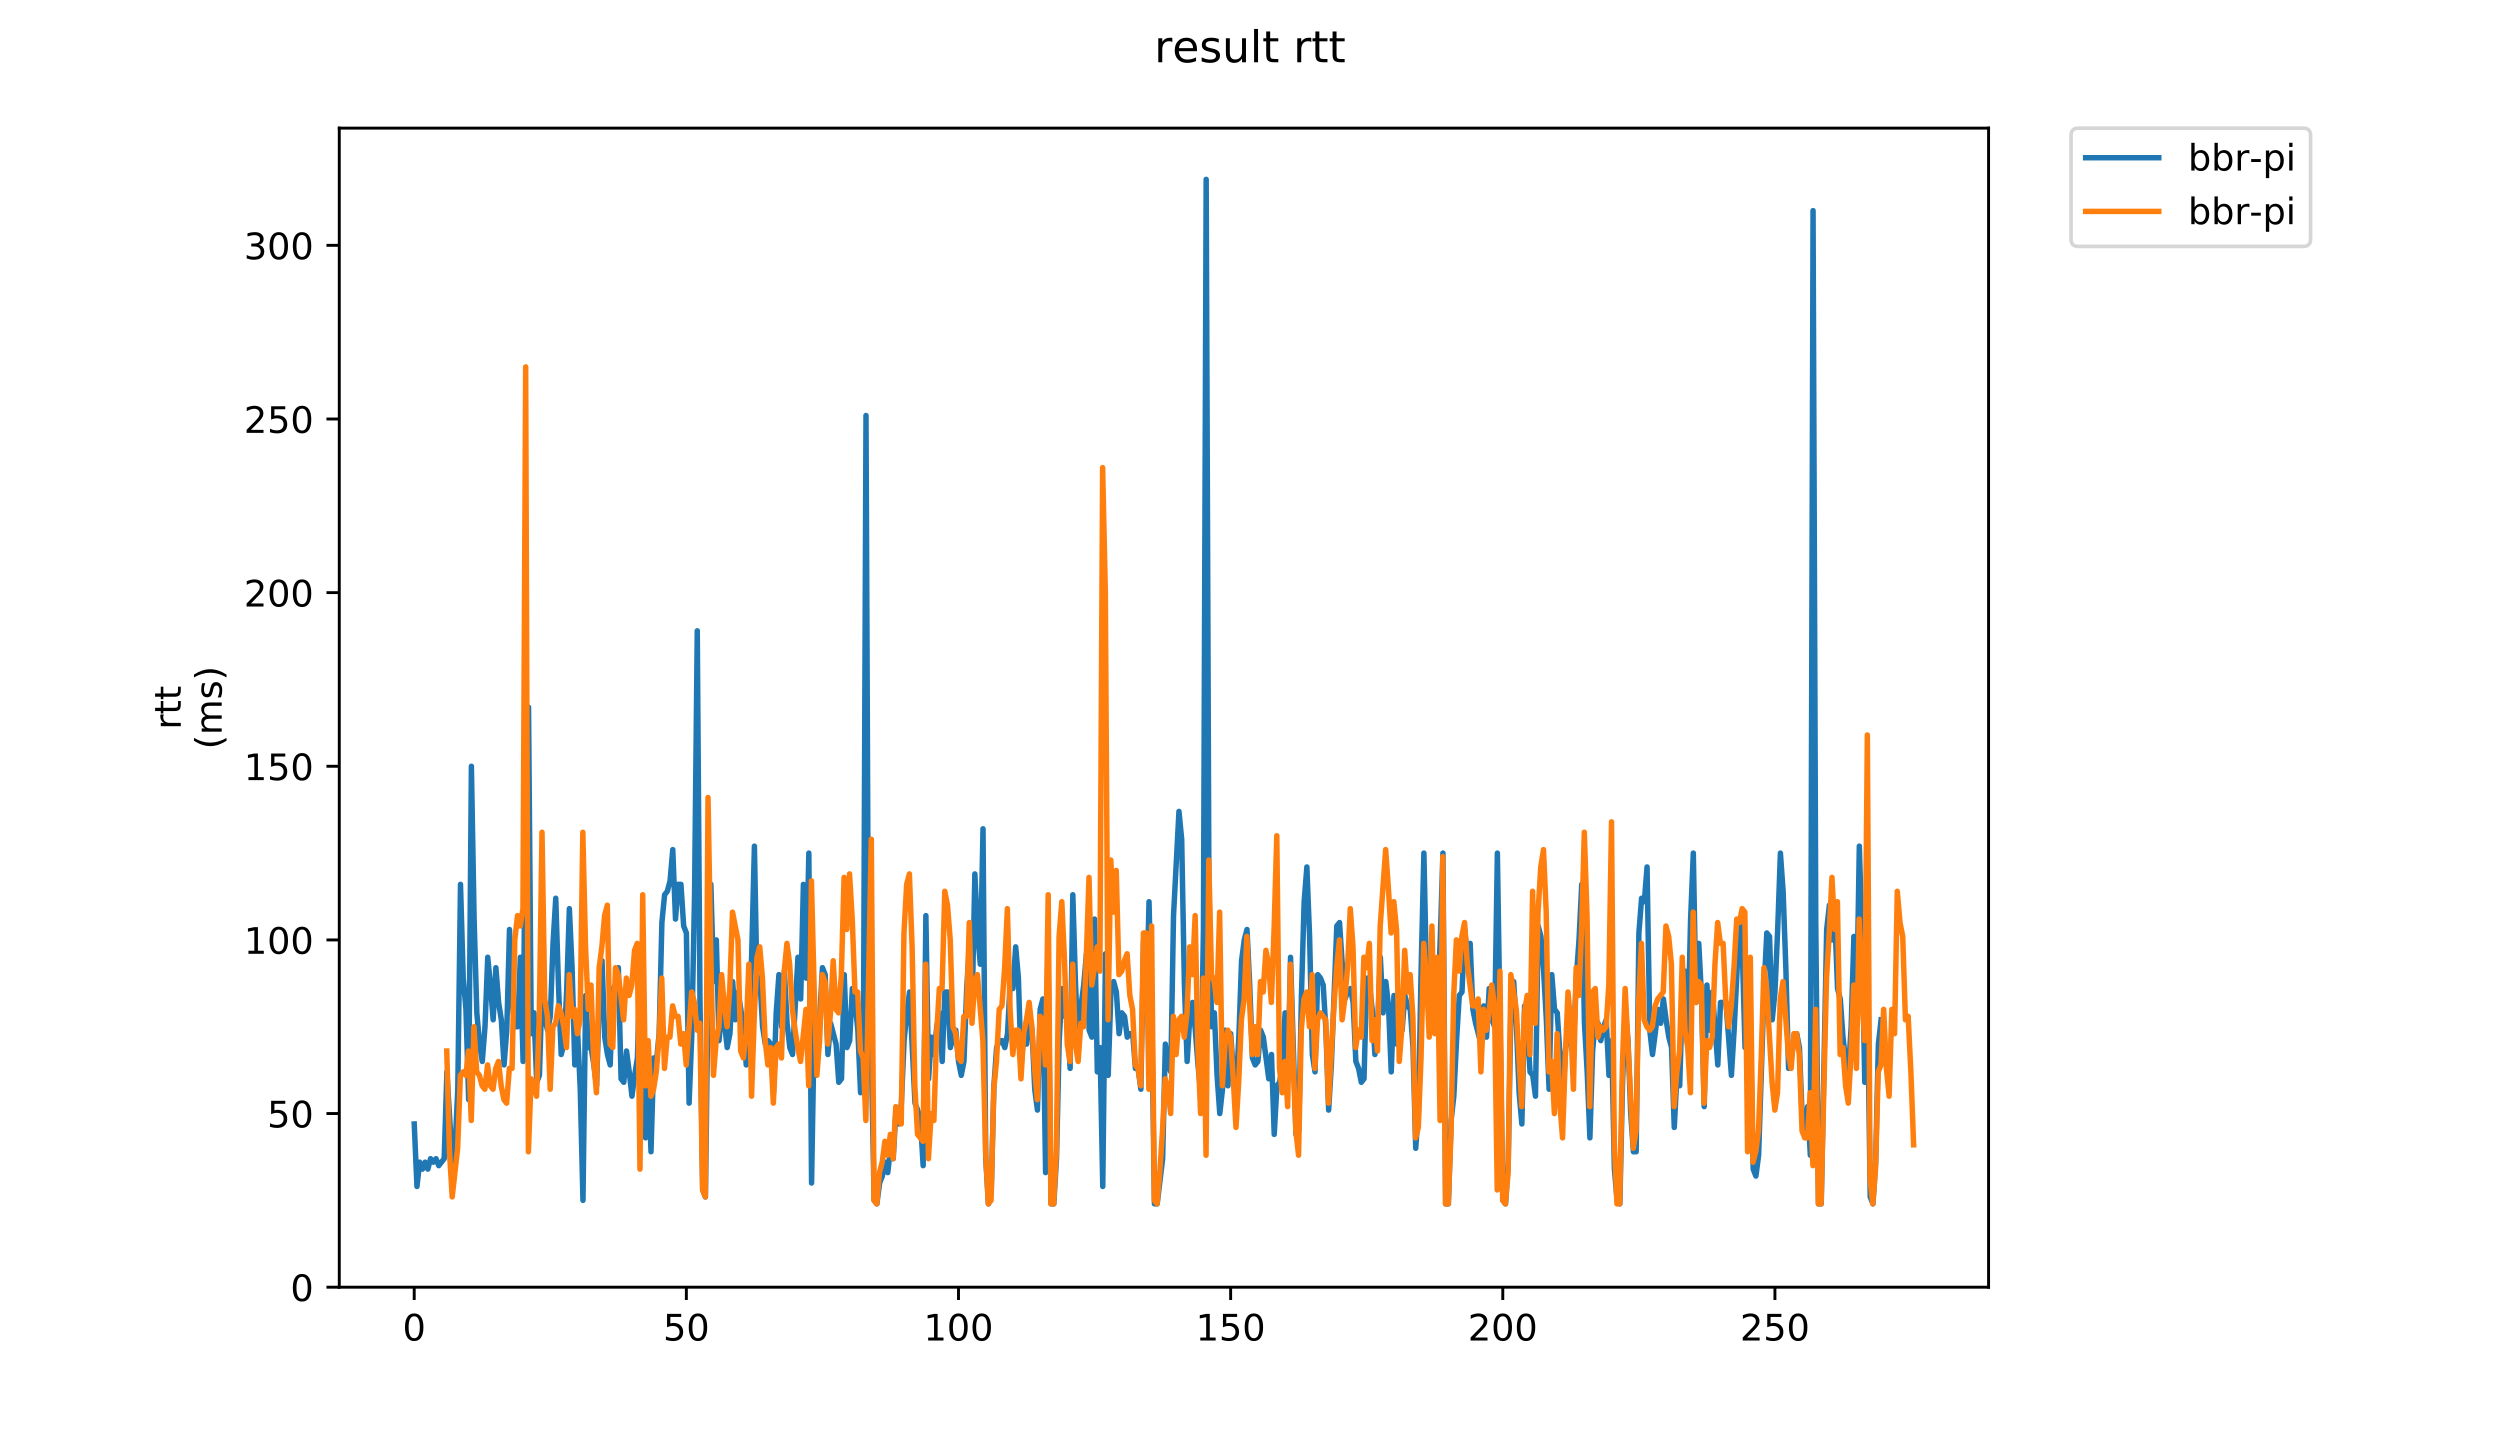 <?xml version="1.0" encoding="utf-8" standalone="no"?>
<!DOCTYPE svg PUBLIC "-//W3C//DTD SVG 1.1//EN"
  "http://www.w3.org/Graphics/SVG/1.1/DTD/svg11.dtd">
<!-- Created with matplotlib (https://matplotlib.org/) -->
<svg height="396pt" version="1.1" viewBox="0 0 684 396" width="684pt" xmlns="http://www.w3.org/2000/svg" xmlns:xlink="http://www.w3.org/1999/xlink">
 <defs>
  <style type="text/css">
*{stroke-linecap:butt;stroke-linejoin:round;}
  </style>
 </defs>
 <g id="figure_1">
  <g id="patch_1">
   <path d="M 0 396 
L 684 396 
L 684 0 
L 0 0 
z
" style="fill:#ffffff;"/>
  </g>
  <g id="axes_1">
   <g id="patch_2">
    <path d="M 92.824 352.174 
L 544.074 352.174 
L 544.074 35.062 
L 92.824 35.062 
z
" style="fill:#ffffff;"/>
   </g>
   <g id="matplotlib.axis_1">
    <g id="xtick_1">
     <g id="line2d_1">
      <defs>
       <path d="M 0 0 
L 0 3.5 
" id="m88f77d675f" style="stroke:#000000;stroke-width:0.8;"/>
      </defs>
      <g>
       <use style="stroke:#000000;stroke-width:0.8;" x="113.328" xlink:href="#m88f77d675f" y="352.174"/>
      </g>
     </g>
     <g id="text_1">
      <!-- 0 -->
      <defs>
       <path d="M 31.781 66.406 
Q 24.172 66.406 20.328 58.906 
Q 16.5 51.422 16.5 36.375 
Q 16.5 21.391 20.328 13.891 
Q 24.172 6.391 31.781 6.391 
Q 39.453 6.391 43.281 13.891 
Q 47.125 21.391 47.125 36.375 
Q 47.125 51.422 43.281 58.906 
Q 39.453 66.406 31.781 66.406 
z
M 31.781 74.219 
Q 44.047 74.219 50.516 64.516 
Q 56.984 54.828 56.984 36.375 
Q 56.984 17.969 50.516 8.266 
Q 44.047 -1.422 31.781 -1.422 
Q 19.531 -1.422 13.062 8.266 
Q 6.594 17.969 6.594 36.375 
Q 6.594 54.828 13.062 64.516 
Q 19.531 74.219 31.781 74.219 
z
" id="DejaVuSans-48"/>
      </defs>
      <g transform="translate(110.147 366.773)scale(0.1 -0.1)">
       <use xlink:href="#DejaVuSans-48"/>
      </g>
     </g>
    </g>
    <g id="xtick_2">
     <g id="line2d_2">
      <g>
       <use style="stroke:#000000;stroke-width:0.8;" x="187.786" xlink:href="#m88f77d675f" y="352.174"/>
      </g>
     </g>
     <g id="text_2">
      <!-- 50 -->
      <defs>
       <path d="M 10.797 72.906 
L 49.516 72.906 
L 49.516 64.594 
L 19.828 64.594 
L 19.828 46.734 
Q 21.969 47.469 24.109 47.828 
Q 26.266 48.188 28.422 48.188 
Q 40.625 48.188 47.75 41.5 
Q 54.891 34.812 54.891 23.391 
Q 54.891 11.625 47.562 5.094 
Q 40.234 -1.422 26.906 -1.422 
Q 22.312 -1.422 17.547 -0.641 
Q 12.797 0.141 7.719 1.703 
L 7.719 11.625 
Q 12.109 9.234 16.797 8.062 
Q 21.484 6.891 26.703 6.891 
Q 35.156 6.891 40.078 11.328 
Q 45.016 15.766 45.016 23.391 
Q 45.016 31 40.078 35.438 
Q 35.156 39.891 26.703 39.891 
Q 22.75 39.891 18.812 39.016 
Q 14.891 38.141 10.797 36.281 
z
" id="DejaVuSans-53"/>
      </defs>
      <g transform="translate(181.424 366.773)scale(0.1 -0.1)">
       <use xlink:href="#DejaVuSans-53"/>
       <use x="63.623" xlink:href="#DejaVuSans-48"/>
      </g>
     </g>
    </g>
    <g id="xtick_3">
     <g id="line2d_3">
      <g>
       <use style="stroke:#000000;stroke-width:0.8;" x="262.245" xlink:href="#m88f77d675f" y="352.174"/>
      </g>
     </g>
     <g id="text_3">
      <!-- 100 -->
      <defs>
       <path d="M 12.406 8.297 
L 28.516 8.297 
L 28.516 63.922 
L 10.984 60.406 
L 10.984 69.391 
L 28.422 72.906 
L 38.281 72.906 
L 38.281 8.297 
L 54.391 8.297 
L 54.391 0 
L 12.406 0 
z
" id="DejaVuSans-49"/>
      </defs>
      <g transform="translate(252.701 366.773)scale(0.1 -0.1)">
       <use xlink:href="#DejaVuSans-49"/>
       <use x="63.623" xlink:href="#DejaVuSans-48"/>
       <use x="127.246" xlink:href="#DejaVuSans-48"/>
      </g>
     </g>
    </g>
    <g id="xtick_4">
     <g id="line2d_4">
      <g>
       <use style="stroke:#000000;stroke-width:0.8;" x="336.703" xlink:href="#m88f77d675f" y="352.174"/>
      </g>
     </g>
     <g id="text_4">
      <!-- 150 -->
      <g transform="translate(327.159 366.773)scale(0.1 -0.1)">
       <use xlink:href="#DejaVuSans-49"/>
       <use x="63.623" xlink:href="#DejaVuSans-53"/>
       <use x="127.246" xlink:href="#DejaVuSans-48"/>
      </g>
     </g>
    </g>
    <g id="xtick_5">
     <g id="line2d_5">
      <g>
       <use style="stroke:#000000;stroke-width:0.8;" x="411.162" xlink:href="#m88f77d675f" y="352.174"/>
      </g>
     </g>
     <g id="text_5">
      <!-- 200 -->
      <defs>
       <path d="M 19.188 8.297 
L 53.609 8.297 
L 53.609 0 
L 7.328 0 
L 7.328 8.297 
Q 12.938 14.109 22.625 23.891 
Q 32.328 33.688 34.812 36.531 
Q 39.547 41.844 41.422 45.531 
Q 43.312 49.219 43.312 52.781 
Q 43.312 58.594 39.234 62.25 
Q 35.156 65.922 28.609 65.922 
Q 23.969 65.922 18.812 64.312 
Q 13.672 62.703 7.812 59.422 
L 7.812 69.391 
Q 13.766 71.781 18.938 73 
Q 24.125 74.219 28.422 74.219 
Q 39.75 74.219 46.484 68.547 
Q 53.219 62.891 53.219 53.422 
Q 53.219 48.922 51.531 44.891 
Q 49.859 40.875 45.406 35.406 
Q 44.188 33.984 37.641 27.219 
Q 31.109 20.453 19.188 8.297 
z
" id="DejaVuSans-50"/>
      </defs>
      <g transform="translate(401.618 366.773)scale(0.1 -0.1)">
       <use xlink:href="#DejaVuSans-50"/>
       <use x="63.623" xlink:href="#DejaVuSans-48"/>
       <use x="127.246" xlink:href="#DejaVuSans-48"/>
      </g>
     </g>
    </g>
    <g id="xtick_6">
     <g id="line2d_6">
      <g>
       <use style="stroke:#000000;stroke-width:0.8;" x="485.62" xlink:href="#m88f77d675f" y="352.174"/>
      </g>
     </g>
     <g id="text_6">
      <!-- 250 -->
      <g transform="translate(476.076 366.773)scale(0.1 -0.1)">
       <use xlink:href="#DejaVuSans-50"/>
       <use x="63.623" xlink:href="#DejaVuSans-53"/>
       <use x="127.246" xlink:href="#DejaVuSans-48"/>
      </g>
     </g>
    </g>
   </g>
   <g id="matplotlib.axis_2">
    <g id="ytick_1">
     <g id="line2d_7">
      <defs>
       <path d="M 0 0 
L -3.5 0 
" id="me39413975a" style="stroke:#000000;stroke-width:0.8;"/>
      </defs>
      <g>
       <use style="stroke:#000000;stroke-width:0.8;" x="92.824" xlink:href="#me39413975a" y="352.174"/>
      </g>
     </g>
     <g id="text_7">
      <!-- 0 -->
      <g transform="translate(79.461 355.973)scale(0.1 -0.1)">
       <use xlink:href="#DejaVuSans-48"/>
      </g>
     </g>
    </g>
    <g id="ytick_2">
     <g id="line2d_8">
      <g>
       <use style="stroke:#000000;stroke-width:0.8;" x="92.824" xlink:href="#me39413975a" y="304.667"/>
      </g>
     </g>
     <g id="text_8">
      <!-- 50 -->
      <g transform="translate(73.099 308.466)scale(0.1 -0.1)">
       <use xlink:href="#DejaVuSans-53"/>
       <use x="63.623" xlink:href="#DejaVuSans-48"/>
      </g>
     </g>
    </g>
    <g id="ytick_3">
     <g id="line2d_9">
      <g>
       <use style="stroke:#000000;stroke-width:0.8;" x="92.824" xlink:href="#me39413975a" y="257.159"/>
      </g>
     </g>
     <g id="text_9">
      <!-- 100 -->
      <g transform="translate(66.736 260.959)scale(0.1 -0.1)">
       <use xlink:href="#DejaVuSans-49"/>
       <use x="63.623" xlink:href="#DejaVuSans-48"/>
       <use x="127.246" xlink:href="#DejaVuSans-48"/>
      </g>
     </g>
    </g>
    <g id="ytick_4">
     <g id="line2d_10">
      <g>
       <use style="stroke:#000000;stroke-width:0.8;" x="92.824" xlink:href="#me39413975a" y="209.652"/>
      </g>
     </g>
     <g id="text_10">
      <!-- 150 -->
      <g transform="translate(66.736 213.451)scale(0.1 -0.1)">
       <use xlink:href="#DejaVuSans-49"/>
       <use x="63.623" xlink:href="#DejaVuSans-53"/>
       <use x="127.246" xlink:href="#DejaVuSans-48"/>
      </g>
     </g>
    </g>
    <g id="ytick_5">
     <g id="line2d_11">
      <g>
       <use style="stroke:#000000;stroke-width:0.8;" x="92.824" xlink:href="#me39413975a" y="162.145"/>
      </g>
     </g>
     <g id="text_11">
      <!-- 200 -->
      <g transform="translate(66.736 165.944)scale(0.1 -0.1)">
       <use xlink:href="#DejaVuSans-50"/>
       <use x="63.623" xlink:href="#DejaVuSans-48"/>
       <use x="127.246" xlink:href="#DejaVuSans-48"/>
      </g>
     </g>
    </g>
    <g id="ytick_6">
     <g id="line2d_12">
      <g>
       <use style="stroke:#000000;stroke-width:0.8;" x="92.824" xlink:href="#me39413975a" y="114.637"/>
      </g>
     </g>
     <g id="text_12">
      <!-- 250 -->
      <g transform="translate(66.736 118.437)scale(0.1 -0.1)">
       <use xlink:href="#DejaVuSans-50"/>
       <use x="63.623" xlink:href="#DejaVuSans-53"/>
       <use x="127.246" xlink:href="#DejaVuSans-48"/>
      </g>
     </g>
    </g>
    <g id="ytick_7">
     <g id="line2d_13">
      <g>
       <use style="stroke:#000000;stroke-width:0.8;" x="92.824" xlink:href="#me39413975a" y="67.13"/>
      </g>
     </g>
     <g id="text_13">
      <!-- 300 -->
      <defs>
       <path d="M 40.578 39.312 
Q 47.656 37.797 51.625 33 
Q 55.609 28.219 55.609 21.188 
Q 55.609 10.406 48.188 4.484 
Q 40.766 -1.422 27.094 -1.422 
Q 22.516 -1.422 17.656 -0.516 
Q 12.797 0.391 7.625 2.203 
L 7.625 11.719 
Q 11.719 9.328 16.594 8.109 
Q 21.484 6.891 26.812 6.891 
Q 36.078 6.891 40.938 10.547 
Q 45.797 14.203 45.797 21.188 
Q 45.797 27.641 41.281 31.266 
Q 36.766 34.906 28.719 34.906 
L 20.219 34.906 
L 20.219 43.016 
L 29.109 43.016 
Q 36.375 43.016 40.234 45.922 
Q 44.094 48.828 44.094 54.297 
Q 44.094 59.906 40.109 62.906 
Q 36.141 65.922 28.719 65.922 
Q 24.656 65.922 20.016 65.031 
Q 15.375 64.156 9.812 62.312 
L 9.812 71.094 
Q 15.438 72.656 20.344 73.438 
Q 25.25 74.219 29.594 74.219 
Q 40.828 74.219 47.359 69.109 
Q 53.906 64.016 53.906 55.328 
Q 53.906 49.266 50.438 45.094 
Q 46.969 40.922 40.578 39.312 
z
" id="DejaVuSans-51"/>
      </defs>
      <g transform="translate(66.736 70.929)scale(0.1 -0.1)">
       <use xlink:href="#DejaVuSans-51"/>
       <use x="63.623" xlink:href="#DejaVuSans-48"/>
       <use x="127.246" xlink:href="#DejaVuSans-48"/>
      </g>
     </g>
    </g>
    <g id="text_14">
     <!-- rtt -->
     <defs>
      <path d="M 41.109 46.297 
Q 39.594 47.172 37.812 47.578 
Q 36.031 48 33.891 48 
Q 26.266 48 22.188 43.047 
Q 18.109 38.094 18.109 28.812 
L 18.109 0 
L 9.078 0 
L 9.078 54.688 
L 18.109 54.688 
L 18.109 46.188 
Q 20.953 51.172 25.484 53.578 
Q 30.031 56 36.531 56 
Q 37.453 56 38.578 55.875 
Q 39.703 55.766 41.062 55.516 
z
" id="DejaVuSans-114"/>
      <path d="M 18.312 70.219 
L 18.312 54.688 
L 36.812 54.688 
L 36.812 47.703 
L 18.312 47.703 
L 18.312 18.016 
Q 18.312 11.328 20.141 9.422 
Q 21.969 7.516 27.594 7.516 
L 36.812 7.516 
L 36.812 0 
L 27.594 0 
Q 17.188 0 13.234 3.875 
Q 9.281 7.766 9.281 18.016 
L 9.281 47.703 
L 2.688 47.703 
L 2.688 54.688 
L 9.281 54.688 
L 9.281 70.219 
z
" id="DejaVuSans-116"/>
     </defs>
     <g transform="translate(49.459 199.594)rotate(-90)scale(0.1 -0.1)">
      <use xlink:href="#DejaVuSans-114"/>
      <use x="41.113" xlink:href="#DejaVuSans-116"/>
      <use x="80.322" xlink:href="#DejaVuSans-116"/>
     </g>
     <!-- (ms) -->
     <defs>
      <path d="M 31 75.875 
Q 24.469 64.656 21.281 53.656 
Q 18.109 42.672 18.109 31.391 
Q 18.109 20.125 21.312 9.062 
Q 24.516 -2 31 -13.188 
L 23.188 -13.188 
Q 15.875 -1.703 12.234 9.375 
Q 8.594 20.453 8.594 31.391 
Q 8.594 42.281 12.203 53.312 
Q 15.828 64.359 23.188 75.875 
z
" id="DejaVuSans-40"/>
      <path d="M 52 44.188 
Q 55.375 50.25 60.062 53.125 
Q 64.75 56 71.094 56 
Q 79.641 56 84.281 50.016 
Q 88.922 44.047 88.922 33.016 
L 88.922 0 
L 79.891 0 
L 79.891 32.719 
Q 79.891 40.578 77.094 44.375 
Q 74.312 48.188 68.609 48.188 
Q 61.625 48.188 57.562 43.547 
Q 53.516 38.922 53.516 30.906 
L 53.516 0 
L 44.484 0 
L 44.484 32.719 
Q 44.484 40.625 41.703 44.406 
Q 38.922 48.188 33.109 48.188 
Q 26.219 48.188 22.156 43.531 
Q 18.109 38.875 18.109 30.906 
L 18.109 0 
L 9.078 0 
L 9.078 54.688 
L 18.109 54.688 
L 18.109 46.188 
Q 21.188 51.219 25.484 53.609 
Q 29.781 56 35.688 56 
Q 41.656 56 45.828 52.969 
Q 50 49.953 52 44.188 
z
" id="DejaVuSans-109"/>
      <path d="M 44.281 53.078 
L 44.281 44.578 
Q 40.484 46.531 36.375 47.5 
Q 32.281 48.484 27.875 48.484 
Q 21.188 48.484 17.844 46.438 
Q 14.5 44.391 14.5 40.281 
Q 14.5 37.156 16.891 35.375 
Q 19.281 33.594 26.516 31.984 
L 29.594 31.297 
Q 39.156 29.25 43.188 25.516 
Q 47.219 21.781 47.219 15.094 
Q 47.219 7.469 41.188 3.016 
Q 35.156 -1.422 24.609 -1.422 
Q 20.219 -1.422 15.453 -0.562 
Q 10.688 0.297 5.422 2 
L 5.422 11.281 
Q 10.406 8.688 15.234 7.391 
Q 20.062 6.109 24.812 6.109 
Q 31.156 6.109 34.562 8.281 
Q 37.984 10.453 37.984 14.406 
Q 37.984 18.062 35.516 20.016 
Q 33.062 21.969 24.703 23.781 
L 21.578 24.516 
Q 13.234 26.266 9.516 29.906 
Q 5.812 33.547 5.812 39.891 
Q 5.812 47.609 11.281 51.797 
Q 16.75 56 26.812 56 
Q 31.781 56 36.172 55.266 
Q 40.578 54.547 44.281 53.078 
z
" id="DejaVuSans-115"/>
      <path d="M 8.016 75.875 
L 15.828 75.875 
Q 23.141 64.359 26.781 53.312 
Q 30.422 42.281 30.422 31.391 
Q 30.422 20.453 26.781 9.375 
Q 23.141 -1.703 15.828 -13.188 
L 8.016 -13.188 
Q 14.5 -2 17.703 9.062 
Q 20.906 20.125 20.906 31.391 
Q 20.906 42.672 17.703 53.656 
Q 14.5 64.656 8.016 75.875 
z
" id="DejaVuSans-41"/>
     </defs>
     <g transform="translate(60.657 204.995)rotate(-90)scale(0.1 -0.1)">
      <use xlink:href="#DejaVuSans-40"/>
      <use x="39.014" xlink:href="#DejaVuSans-109"/>
      <use x="136.426" xlink:href="#DejaVuSans-115"/>
      <use x="188.525" xlink:href="#DejaVuSans-41"/>
     </g>
    </g>
   </g>
   <g id="line2d_14">
    <path clip-path="url(#p26ec30210c)" d="M 113.335 307.517 
L 114.08 324.62 
L 114.824 317.969 
L 115.569 319.869 
L 116.314 317.969 
L 117.058 319.869 
L 117.803 317.019 
L 118.547 317.969 
L 119.292 317.019 
L 120.037 318.919 
L 121.526 317.019 
L 122.27 293.265 
L 123.759 317.969 
L 124.504 314.168 
L 125.249 298.016 
L 125.993 241.957 
L 126.738 267.611 
L 127.482 276.162 
L 128.227 300.866 
L 128.972 209.652 
L 129.716 251.459 
L 130.461 277.113 
L 131.205 285.664 
L 131.95 290.415 
L 132.694 280.913 
L 133.439 261.91 
L 134.184 269.511 
L 134.928 279.013 
L 135.673 264.761 
L 136.417 274.262 
L 137.162 279.013 
L 137.907 291.365 
L 138.651 281.863 
L 139.396 254.309 
L 140.14 274.262 
L 140.885 280.913 
L 141.629 280.913 
L 142.374 261.91 
L 143.119 290.415 
L 143.863 209.652 
L 144.608 193.5 
L 145.352 282.813 
L 146.097 277.113 
L 146.842 296.115 
L 147.586 294.215 
L 148.331 269.511 
L 149.075 279.013 
L 149.82 281.863 
L 150.564 278.063 
L 151.309 258.11 
L 152.054 245.758 
L 152.798 269.511 
L 153.543 288.514 
L 154.287 285.664 
L 155.032 271.412 
L 155.777 248.608 
L 156.521 264.761 
L 157.266 291.365 
L 158.01 281.863 
L 158.755 298.016 
L 159.5 328.42 
L 160.244 272.362 
L 160.989 286.614 
L 161.733 286.614 
L 162.478 291.365 
L 163.222 297.066 
L 163.967 273.312 
L 164.712 262.86 
L 165.456 283.764 
L 166.201 288.514 
L 166.945 291.365 
L 167.69 270.461 
L 168.435 269.511 
L 169.179 264.761 
L 169.924 295.165 
L 170.668 296.115 
L 171.413 287.564 
L 172.157 293.265 
L 172.902 299.916 
L 173.647 294.215 
L 174.391 289.464 
L 175.136 264.761 
L 175.88 265.711 
L 176.625 311.318 
L 177.37 295.165 
L 178.114 315.118 
L 178.859 289.464 
L 179.603 290.415 
L 180.348 282.813 
L 181.092 252.409 
L 181.837 244.808 
L 182.582 243.857 
L 183.326 241.007 
L 184.071 232.456 
L 184.815 251.459 
L 185.56 241.957 
L 186.305 241.957 
L 187.049 253.359 
L 187.794 255.259 
L 188.538 301.816 
L 189.283 282.813 
L 190.027 244.808 
L 190.772 172.596 
L 191.517 274.262 
L 192.261 325.57 
L 193.006 327.47 
L 193.75 269.511 
L 194.495 241.957 
L 195.24 268.561 
L 195.984 257.159 
L 196.729 284.714 
L 197.473 276.162 
L 198.218 279.963 
L 198.962 286.614 
L 199.707 282.813 
L 200.452 268.561 
L 201.196 279.013 
L 201.941 271.412 
L 203.43 280.913 
L 204.175 291.365 
L 204.919 283.764 
L 205.664 260.96 
L 206.408 231.505 
L 207.153 271.412 
L 207.897 267.611 
L 208.642 280.913 
L 209.387 285.664 
L 210.131 284.714 
L 210.876 285.664 
L 211.62 298.966 
L 212.365 277.113 
L 213.11 266.661 
L 213.854 280.913 
L 214.599 265.711 
L 215.343 279.963 
L 216.088 286.614 
L 216.832 288.514 
L 218.322 261.91 
L 219.066 273.312 
L 219.811 241.957 
L 220.555 267.611 
L 221.3 233.406 
L 222.045 323.67 
L 222.789 279.963 
L 223.534 282.813 
L 224.278 278.063 
L 225.023 264.761 
L 225.768 266.661 
L 226.512 288.514 
L 227.257 279.963 
L 228.746 285.664 
L 229.49 296.115 
L 230.235 295.165 
L 230.98 266.661 
L 231.724 286.614 
L 232.469 284.714 
L 233.213 270.461 
L 233.958 274.262 
L 234.703 281.863 
L 235.447 298.966 
L 236.192 297.066 
L 236.936 113.687 
L 237.681 284.714 
L 238.425 290.415 
L 239.17 328.42 
L 239.915 329.371 
L 240.659 323.67 
L 241.404 321.769 
L 242.148 317.969 
L 242.893 320.819 
L 243.638 314.168 
L 244.382 317.019 
L 245.127 303.717 
L 245.871 307.517 
L 246.616 301.816 
L 247.36 284.714 
L 248.105 277.113 
L 248.85 271.412 
L 250.339 301.816 
L 251.083 303.717 
L 251.828 306.567 
L 252.573 318.919 
L 253.317 250.508 
L 254.062 295.165 
L 254.806 283.764 
L 255.551 288.514 
L 256.295 280.913 
L 257.04 277.113 
L 257.785 290.415 
L 258.529 271.412 
L 259.274 271.412 
L 260.018 286.614 
L 260.763 283.764 
L 261.508 281.863 
L 262.252 290.415 
L 262.997 294.215 
L 263.741 290.415 
L 264.486 270.461 
L 265.23 259.06 
L 265.975 276.162 
L 266.72 239.107 
L 267.464 255.259 
L 268.209 263.81 
L 268.953 226.755 
L 269.698 317.019 
L 270.443 329.371 
L 271.187 326.52 
L 271.932 297.066 
L 272.676 286.614 
L 273.421 284.714 
L 274.165 284.714 
L 274.91 286.614 
L 275.655 282.813 
L 276.399 268.561 
L 277.144 270.461 
L 277.888 259.06 
L 278.633 267.611 
L 279.378 291.365 
L 280.122 282.813 
L 280.867 285.664 
L 281.611 277.113 
L 282.356 281.863 
L 283.101 298.016 
L 283.845 303.717 
L 284.59 276.162 
L 285.334 273.312 
L 286.079 320.819 
L 286.823 267.611 
L 287.568 329.371 
L 288.313 329.371 
L 289.057 317.019 
L 289.802 284.714 
L 290.546 270.461 
L 291.291 278.063 
L 292.036 278.063 
L 292.78 292.315 
L 293.525 244.808 
L 294.269 269.511 
L 295.014 285.664 
L 295.758 275.212 
L 296.503 269.511 
L 297.248 260.96 
L 297.992 281.863 
L 298.737 283.764 
L 299.481 251.459 
L 300.226 293.265 
L 300.971 286.614 
L 301.715 324.62 
L 302.46 260.96 
L 303.204 294.215 
L 303.949 271.412 
L 304.693 268.561 
L 305.438 271.412 
L 306.183 282.813 
L 306.927 277.113 
L 307.672 278.063 
L 308.416 283.764 
L 309.161 282.813 
L 309.906 282.813 
L 310.65 292.315 
L 311.395 292.315 
L 312.139 298.016 
L 312.884 257.159 
L 313.628 277.113 
L 314.373 246.708 
L 315.118 278.063 
L 315.862 329.371 
L 316.607 329.371 
L 318.096 317.019 
L 318.841 285.664 
L 319.585 291.365 
L 320.33 293.265 
L 321.074 250.508 
L 322.563 222.004 
L 323.308 229.605 
L 324.053 269.511 
L 324.797 290.415 
L 325.542 278.063 
L 326.286 274.262 
L 327.031 281.863 
L 327.776 291.365 
L 328.52 298.966 
L 329.265 254.309 
L 330.009 49.077 
L 330.754 241.957 
L 331.498 280.913 
L 332.243 277.113 
L 332.988 294.215 
L 333.732 304.667 
L 334.477 298.016 
L 335.221 281.863 
L 335.966 297.066 
L 336.711 282.813 
L 337.455 293.265 
L 338.2 298.016 
L 338.944 283.764 
L 339.689 262.86 
L 340.434 257.159 
L 341.178 254.309 
L 341.923 269.511 
L 342.667 289.464 
L 343.412 291.365 
L 344.156 290.415 
L 344.901 281.863 
L 345.646 283.764 
L 347.135 295.165 
L 347.879 288.514 
L 348.624 310.368 
L 349.369 297.066 
L 350.113 296.115 
L 350.858 291.365 
L 351.602 277.113 
L 352.347 296.115 
L 353.091 261.91 
L 354.581 310.368 
L 355.325 309.418 
L 356.07 272.362 
L 356.814 246.708 
L 357.559 237.206 
L 358.304 256.209 
L 359.048 288.514 
L 359.793 293.265 
L 360.537 266.661 
L 361.282 267.611 
L 362.026 269.511 
L 362.771 281.863 
L 363.516 303.717 
L 364.26 291.365 
L 365.749 253.359 
L 366.494 252.409 
L 367.239 263.81 
L 367.983 273.312 
L 368.728 271.412 
L 369.472 270.461 
L 370.217 274.262 
L 370.961 290.415 
L 371.706 292.315 
L 372.451 296.115 
L 373.195 295.165 
L 373.94 267.611 
L 374.684 269.511 
L 375.429 276.162 
L 376.174 288.514 
L 376.918 280.913 
L 377.663 261.91 
L 378.407 277.113 
L 379.152 268.561 
L 379.896 275.212 
L 380.641 293.265 
L 381.386 272.362 
L 382.13 285.664 
L 382.875 281.863 
L 383.619 281.863 
L 384.364 272.362 
L 385.109 275.212 
L 385.853 276.162 
L 386.598 286.614 
L 387.342 314.168 
L 388.087 303.717 
L 388.831 264.761 
L 389.576 233.406 
L 390.321 268.561 
L 391.065 277.113 
L 391.81 262.86 
L 392.554 277.113 
L 393.299 276.162 
L 394.044 257.159 
L 394.788 233.406 
L 395.533 329.371 
L 396.277 329.371 
L 397.022 306.567 
L 397.767 299.916 
L 398.511 284.714 
L 399.256 272.362 
L 400 271.412 
L 400.745 254.309 
L 401.489 261.91 
L 402.234 258.11 
L 402.979 276.162 
L 403.723 279.963 
L 405.212 285.664 
L 405.957 275.212 
L 406.702 283.764 
L 407.446 270.461 
L 408.191 279.013 
L 408.935 280.913 
L 409.68 233.406 
L 411.169 328.42 
L 411.914 329.371 
L 412.658 317.969 
L 413.403 274.262 
L 414.147 268.561 
L 414.892 280.913 
L 415.637 298.966 
L 416.381 307.517 
L 417.126 275.212 
L 417.87 280.913 
L 418.615 293.265 
L 419.359 294.215 
L 420.104 299.916 
L 420.849 253.359 
L 421.593 256.209 
L 422.338 265.711 
L 423.082 279.013 
L 423.827 298.016 
L 424.572 266.661 
L 425.316 276.162 
L 426.061 277.113 
L 426.805 288.514 
L 427.55 301.816 
L 428.294 287.564 
L 429.039 280.913 
L 429.784 285.664 
L 430.528 285.664 
L 431.273 267.611 
L 432.017 257.159 
L 432.762 241.957 
L 433.507 279.963 
L 434.251 293.265 
L 434.996 311.318 
L 435.74 287.564 
L 436.485 279.013 
L 437.229 279.963 
L 437.974 284.714 
L 438.719 280.913 
L 439.463 279.013 
L 440.208 294.215 
L 440.952 284.714 
L 441.697 319.869 
L 442.442 328.42 
L 443.186 329.371 
L 443.931 296.115 
L 444.675 276.162 
L 445.42 284.714 
L 446.164 304.667 
L 446.909 315.118 
L 447.654 315.118 
L 448.398 255.259 
L 449.143 245.758 
L 449.887 246.708 
L 450.632 237.206 
L 451.377 281.863 
L 452.121 288.514 
L 452.866 282.813 
L 453.61 276.162 
L 454.355 279.963 
L 455.099 273.312 
L 455.844 279.013 
L 456.589 283.764 
L 457.333 286.614 
L 458.078 308.467 
L 458.822 294.215 
L 459.567 297.066 
L 460.312 271.412 
L 461.056 265.711 
L 461.801 282.813 
L 462.545 251.459 
L 463.29 233.406 
L 464.035 274.262 
L 464.779 258.11 
L 465.524 272.362 
L 466.268 302.767 
L 467.013 269.511 
L 467.757 281.863 
L 468.502 271.412 
L 469.991 291.365 
L 470.736 274.262 
L 472.225 274.262 
L 473.714 294.215 
L 474.459 281.863 
L 475.948 251.459 
L 476.692 260.01 
L 477.437 286.614 
L 478.182 283.764 
L 478.926 283.764 
L 479.671 319.869 
L 480.415 321.769 
L 481.16 316.069 
L 482.649 270.461 
L 483.394 255.259 
L 484.138 256.209 
L 484.883 279.013 
L 485.627 271.412 
L 486.372 254.309 
L 487.117 233.406 
L 487.861 243.857 
L 488.606 264.761 
L 489.35 292.315 
L 490.095 289.464 
L 490.84 284.714 
L 491.584 282.813 
L 492.329 286.614 
L 493.073 305.617 
L 493.818 310.368 
L 494.562 302.767 
L 495.307 316.069 
L 496.052 57.628 
L 496.796 252.409 
L 497.541 329.371 
L 498.285 329.371 
L 499.775 254.309 
L 500.519 247.658 
L 501.264 257.159 
L 502.008 251.459 
L 502.753 270.461 
L 503.497 273.312 
L 504.242 283.764 
L 504.987 290.415 
L 505.731 293.265 
L 506.476 280.913 
L 507.22 256.209 
L 507.965 276.162 
L 508.71 231.505 
L 509.454 256.209 
L 510.199 296.115 
L 510.943 273.312 
L 511.688 327.47 
L 512.432 329.371 
L 513.177 317.969 
L 513.922 285.664 
L 514.666 279.013 
L 514.666 279.013 
" style="fill:none;stroke:#1f77b4;stroke-linecap:square;stroke-width:1.5;"/>
   </g>
   <g id="line2d_15">
    <path clip-path="url(#p26ec30210c)" d="M 122.232 287.564 
L 122.976 315.118 
L 123.721 327.47 
L 125.21 314.168 
L 125.954 294.215 
L 126.699 293.265 
L 127.444 294.215 
L 128.188 287.564 
L 128.933 306.567 
L 129.677 280.913 
L 130.422 293.265 
L 131.167 294.215 
L 131.911 297.066 
L 132.656 298.016 
L 133.4 291.365 
L 134.145 297.066 
L 134.889 298.016 
L 135.634 292.315 
L 136.379 290.415 
L 137.123 297.066 
L 137.868 300.866 
L 138.612 301.816 
L 139.357 292.315 
L 140.102 292.315 
L 140.846 257.159 
L 141.591 250.508 
L 142.335 253.359 
L 143.08 248.608 
L 143.825 100.385 
L 144.569 315.118 
L 145.314 295.165 
L 146.058 297.066 
L 146.803 299.916 
L 147.547 278.063 
L 148.292 227.705 
L 149.037 273.312 
L 149.781 278.063 
L 150.526 298.016 
L 151.27 280.913 
L 152.015 279.963 
L 152.76 275.212 
L 153.504 277.113 
L 154.249 280.913 
L 154.993 286.614 
L 155.738 266.661 
L 156.482 278.063 
L 157.227 276.162 
L 157.972 282.813 
L 158.716 279.013 
L 159.461 227.705 
L 160.205 259.06 
L 160.95 276.162 
L 161.695 269.511 
L 162.439 290.415 
L 163.184 298.966 
L 163.928 264.761 
L 164.673 259.06 
L 165.417 250.508 
L 166.162 247.658 
L 166.907 285.664 
L 167.651 286.614 
L 168.396 264.761 
L 169.14 266.661 
L 169.885 272.362 
L 170.63 279.013 
L 171.374 267.611 
L 172.119 272.362 
L 172.863 269.511 
L 173.608 260.01 
L 174.352 258.11 
L 175.097 319.869 
L 175.842 244.808 
L 176.586 297.066 
L 177.331 284.714 
L 178.075 299.916 
L 178.82 298.016 
L 179.565 293.265 
L 180.309 283.764 
L 181.054 267.611 
L 181.798 292.315 
L 182.543 283.764 
L 183.287 283.764 
L 184.032 275.212 
L 184.777 278.063 
L 185.521 278.063 
L 186.266 285.664 
L 187.01 282.813 
L 187.755 291.365 
L 189.244 271.412 
L 189.989 274.262 
L 190.733 281.863 
L 191.478 279.963 
L 192.222 325.57 
L 192.967 327.47 
L 193.712 218.203 
L 194.456 260.01 
L 195.201 294.215 
L 195.945 284.714 
L 196.69 280.913 
L 197.435 266.661 
L 198.179 275.212 
L 198.924 280.913 
L 199.668 270.461 
L 200.413 249.558 
L 201.902 257.159 
L 202.647 287.564 
L 203.391 289.464 
L 204.136 282.813 
L 204.88 263.81 
L 205.625 299.916 
L 206.37 278.063 
L 207.114 261.91 
L 207.859 259.06 
L 208.603 267.611 
L 209.348 284.714 
L 210.093 291.365 
L 210.837 286.614 
L 211.582 301.816 
L 212.326 286.614 
L 213.071 285.664 
L 213.815 289.464 
L 214.56 265.711 
L 215.305 258.11 
L 216.049 263.81 
L 216.794 276.162 
L 217.538 281.863 
L 218.283 286.614 
L 219.028 290.415 
L 220.517 276.162 
L 221.261 297.066 
L 222.006 241.007 
L 222.75 270.461 
L 223.495 294.215 
L 224.24 284.714 
L 224.984 266.661 
L 225.729 268.561 
L 226.473 285.664 
L 227.218 277.113 
L 227.963 262.86 
L 228.707 276.162 
L 229.452 277.113 
L 230.196 266.661 
L 230.941 240.057 
L 231.685 254.309 
L 232.43 239.107 
L 233.175 251.459 
L 233.919 271.412 
L 234.664 271.412 
L 235.408 287.564 
L 236.153 289.464 
L 236.898 306.567 
L 238.387 229.605 
L 239.131 328.42 
L 239.876 329.371 
L 240.62 320.819 
L 241.365 317.969 
L 242.11 312.268 
L 242.854 316.069 
L 243.599 310.368 
L 244.343 317.019 
L 245.088 302.767 
L 245.833 306.567 
L 246.577 307.517 
L 247.322 255.259 
L 248.066 241.957 
L 248.811 239.107 
L 249.555 259.06 
L 250.3 297.066 
L 251.045 310.368 
L 252.534 312.268 
L 253.278 263.81 
L 254.023 317.019 
L 254.768 304.667 
L 255.512 306.567 
L 256.257 282.813 
L 257.001 270.461 
L 257.746 270.461 
L 258.491 243.857 
L 259.235 247.658 
L 259.98 257.159 
L 260.724 280.913 
L 261.469 282.813 
L 262.213 289.464 
L 262.958 290.415 
L 263.703 278.063 
L 264.447 278.063 
L 265.192 252.409 
L 265.936 279.963 
L 266.681 268.561 
L 267.426 266.661 
L 268.915 284.714 
L 269.659 315.118 
L 270.404 329.371 
L 271.148 328.42 
L 271.893 298.016 
L 272.638 290.415 
L 273.382 276.162 
L 274.127 275.212 
L 274.871 264.761 
L 275.616 248.608 
L 276.361 276.162 
L 277.105 288.514 
L 277.85 281.863 
L 278.594 281.863 
L 279.339 295.165 
L 280.083 282.813 
L 280.828 279.013 
L 281.573 274.262 
L 282.317 280.913 
L 283.062 292.315 
L 283.806 300.866 
L 284.551 278.063 
L 285.296 279.013 
L 286.04 291.365 
L 286.785 244.808 
L 287.529 329.371 
L 288.274 329.371 
L 289.018 315.118 
L 289.763 256.209 
L 290.508 246.708 
L 291.252 262.86 
L 291.997 285.664 
L 292.741 290.415 
L 293.486 263.81 
L 294.231 285.664 
L 294.975 290.415 
L 295.72 279.963 
L 296.464 280.913 
L 297.209 261.91 
L 297.953 240.057 
L 298.698 269.511 
L 299.443 264.761 
L 300.187 259.06 
L 300.932 265.711 
L 301.676 127.939 
L 302.421 162.145 
L 303.166 279.013 
L 303.91 235.306 
L 304.655 249.558 
L 305.399 238.156 
L 306.144 266.661 
L 306.888 265.711 
L 307.633 262.86 
L 308.378 260.96 
L 309.122 272.362 
L 309.867 276.162 
L 310.611 291.365 
L 311.356 292.315 
L 312.101 297.066 
L 312.845 255.259 
L 313.59 255.259 
L 314.334 298.016 
L 315.079 253.359 
L 315.824 328.42 
L 316.568 329.371 
L 317.313 320.819 
L 318.057 309.418 
L 318.802 295.165 
L 319.546 298.016 
L 320.291 304.667 
L 321.036 278.063 
L 321.78 288.514 
L 322.525 279.013 
L 323.269 278.063 
L 324.014 283.764 
L 324.759 277.113 
L 325.503 259.06 
L 326.248 266.661 
L 326.992 250.508 
L 327.737 286.614 
L 328.481 304.667 
L 329.226 267.611 
L 329.971 316.069 
L 330.715 235.306 
L 331.46 266.661 
L 332.204 268.561 
L 332.949 274.262 
L 333.694 249.558 
L 334.438 297.066 
L 335.183 285.664 
L 335.927 281.863 
L 336.672 283.764 
L 337.416 295.165 
L 338.161 308.467 
L 338.906 296.115 
L 339.65 279.013 
L 340.395 273.312 
L 341.139 256.209 
L 341.884 274.262 
L 342.629 288.514 
L 343.373 280.913 
L 344.118 288.514 
L 344.862 268.561 
L 345.607 271.412 
L 346.351 260.01 
L 347.096 263.81 
L 347.841 274.262 
L 348.585 254.309 
L 349.33 228.655 
L 350.074 292.315 
L 350.819 298.966 
L 351.564 290.415 
L 352.308 302.767 
L 353.053 263.81 
L 353.797 290.415 
L 354.542 309.418 
L 355.286 316.069 
L 356.031 281.863 
L 356.776 273.312 
L 357.52 271.412 
L 358.265 280.913 
L 359.009 266.661 
L 359.754 292.315 
L 360.499 279.013 
L 361.243 277.113 
L 362.732 279.013 
L 363.477 301.816 
L 364.966 275.212 
L 365.711 264.761 
L 366.455 257.159 
L 367.2 279.013 
L 367.944 273.312 
L 368.689 264.761 
L 369.434 248.608 
L 370.178 259.06 
L 370.923 286.614 
L 371.667 281.863 
L 372.412 283.764 
L 373.156 261.91 
L 373.901 264.761 
L 374.646 258.11 
L 375.39 284.714 
L 376.135 279.013 
L 376.879 287.564 
L 377.624 253.359 
L 379.113 232.456 
L 379.858 242.907 
L 380.602 255.259 
L 381.347 246.708 
L 382.092 254.309 
L 382.836 290.415 
L 383.581 280.913 
L 384.325 260.01 
L 385.07 271.412 
L 385.814 266.661 
L 386.559 278.063 
L 387.304 311.318 
L 388.048 308.467 
L 388.793 289.464 
L 389.537 258.11 
L 390.282 267.611 
L 391.027 283.764 
L 391.771 253.359 
L 392.516 282.813 
L 393.26 261.91 
L 394.005 306.567 
L 394.749 234.356 
L 395.494 329.371 
L 396.239 329.371 
L 396.983 310.368 
L 397.728 272.362 
L 398.472 257.159 
L 399.217 265.711 
L 399.962 256.209 
L 400.706 252.409 
L 401.451 263.81 
L 402.94 275.212 
L 403.684 275.212 
L 404.429 273.312 
L 405.174 293.265 
L 405.918 276.162 
L 406.663 281.863 
L 407.407 277.113 
L 408.152 269.511 
L 408.897 275.212 
L 409.641 325.57 
L 410.386 265.711 
L 411.13 328.42 
L 411.875 329.371 
L 412.619 320.819 
L 413.364 266.661 
L 414.853 276.162 
L 416.342 302.767 
L 417.087 277.113 
L 417.832 272.362 
L 418.576 288.514 
L 419.321 243.857 
L 420.065 279.963 
L 420.81 249.558 
L 421.554 237.206 
L 422.299 232.456 
L 423.044 249.558 
L 423.788 293.265 
L 424.533 290.415 
L 425.277 304.667 
L 426.022 282.813 
L 426.767 301.816 
L 427.511 311.318 
L 428.256 289.464 
L 429 271.412 
L 429.745 279.963 
L 430.489 298.016 
L 431.234 264.761 
L 431.979 272.362 
L 432.723 254.309 
L 433.468 227.705 
L 434.212 250.508 
L 434.957 302.767 
L 435.702 271.412 
L 436.446 270.461 
L 437.191 283.764 
L 437.935 280.913 
L 438.68 281.863 
L 439.425 280.913 
L 440.169 269.511 
L 440.914 224.854 
L 441.658 312.268 
L 442.403 329.371 
L 443.147 329.371 
L 443.892 291.365 
L 444.637 270.461 
L 446.87 314.168 
L 447.615 309.418 
L 448.36 273.312 
L 449.104 258.11 
L 449.849 279.013 
L 450.593 280.913 
L 451.338 281.863 
L 452.082 280.913 
L 452.827 275.212 
L 453.572 273.312 
L 455.061 271.412 
L 455.805 253.359 
L 456.55 256.209 
L 457.295 263.81 
L 458.039 302.767 
L 458.784 293.265 
L 459.528 287.564 
L 460.273 261.91 
L 461.017 281.863 
L 461.762 286.614 
L 462.507 298.966 
L 463.251 249.558 
L 463.996 274.262 
L 464.74 268.561 
L 465.485 269.511 
L 466.23 301.816 
L 466.974 284.714 
L 467.719 286.614 
L 468.463 283.764 
L 469.208 263.81 
L 469.952 252.409 
L 470.697 258.11 
L 471.442 258.11 
L 472.186 274.262 
L 472.931 280.913 
L 473.675 275.212 
L 474.42 264.761 
L 475.165 251.459 
L 475.909 252.409 
L 476.654 248.608 
L 477.398 249.558 
L 478.143 315.118 
L 478.887 261.91 
L 479.632 317.969 
L 480.377 315.118 
L 481.121 309.418 
L 481.866 289.464 
L 482.61 264.761 
L 483.355 270.461 
L 484.844 296.115 
L 485.589 303.717 
L 486.333 298.966 
L 487.078 273.312 
L 487.822 268.561 
L 489.312 288.514 
L 490.056 292.315 
L 490.801 282.813 
L 491.545 282.813 
L 492.29 288.514 
L 493.035 309.418 
L 493.779 311.318 
L 494.524 311.318 
L 495.268 298.966 
L 496.013 318.919 
L 496.758 276.162 
L 497.502 329.371 
L 498.247 329.371 
L 499.736 267.611 
L 500.48 255.259 
L 501.225 240.057 
L 501.97 254.309 
L 502.714 246.708 
L 503.459 288.514 
L 504.203 286.614 
L 504.948 297.066 
L 505.693 301.816 
L 506.437 288.514 
L 507.182 269.511 
L 507.926 292.315 
L 508.671 251.459 
L 509.415 272.362 
L 510.16 284.714 
L 510.905 201.101 
L 511.649 322.72 
L 512.394 329.371 
L 513.138 319.869 
L 513.883 293.265 
L 514.628 291.365 
L 515.372 276.162 
L 516.117 292.315 
L 516.861 299.916 
L 517.606 276.162 
L 518.35 282.813 
L 519.095 243.857 
L 519.84 252.409 
L 520.584 256.209 
L 521.329 279.013 
L 522.073 278.063 
L 522.818 293.265 
L 523.563 313.218 
L 523.563 313.218 
" style="fill:none;stroke:#ff7f0e;stroke-linecap:square;stroke-width:1.5;"/>
   </g>
   <g id="patch_3">
    <path d="M 92.824 352.174 
L 92.824 35.062 
" style="fill:none;stroke:#000000;stroke-linecap:square;stroke-linejoin:miter;stroke-width:0.8;"/>
   </g>
   <g id="patch_4">
    <path d="M 544.074 352.174 
L 544.074 35.062 
" style="fill:none;stroke:#000000;stroke-linecap:square;stroke-linejoin:miter;stroke-width:0.8;"/>
   </g>
   <g id="patch_5">
    <path d="M 92.824 352.174 
L 544.074 352.174 
" style="fill:none;stroke:#000000;stroke-linecap:square;stroke-linejoin:miter;stroke-width:0.8;"/>
   </g>
   <g id="patch_6">
    <path d="M 92.824 35.062 
L 544.074 35.062 
" style="fill:none;stroke:#000000;stroke-linecap:square;stroke-linejoin:miter;stroke-width:0.8;"/>
   </g>
   <g id="legend_1">
    <g id="patch_7">
     <path d="M 568.636 67.419 
L 630.169 67.419 
Q 632.169 67.419 632.169 65.419 
L 632.169 37.062 
Q 632.169 35.062 630.169 35.062 
L 568.636 35.062 
Q 566.636 35.062 566.636 37.062 
L 566.636 65.419 
Q 566.636 67.419 568.636 67.419 
z
" style="fill:#ffffff;opacity:0.8;stroke:#cccccc;stroke-linejoin:miter;"/>
    </g>
    <g id="line2d_16">
     <path d="M 570.636 43.161 
L 590.636 43.161 
" style="fill:none;stroke:#1f77b4;stroke-linecap:square;stroke-width:1.5;"/>
    </g>
    <g id="line2d_17"/>
    <g id="text_15">
     <!-- bbr-pi -->
     <defs>
      <path d="M 48.688 27.297 
Q 48.688 37.203 44.609 42.844 
Q 40.531 48.484 33.406 48.484 
Q 26.266 48.484 22.188 42.844 
Q 18.109 37.203 18.109 27.297 
Q 18.109 17.391 22.188 11.75 
Q 26.266 6.109 33.406 6.109 
Q 40.531 6.109 44.609 11.75 
Q 48.688 17.391 48.688 27.297 
z
M 18.109 46.391 
Q 20.953 51.266 25.266 53.625 
Q 29.594 56 35.594 56 
Q 45.562 56 51.781 48.094 
Q 58.016 40.188 58.016 27.297 
Q 58.016 14.406 51.781 6.484 
Q 45.562 -1.422 35.594 -1.422 
Q 29.594 -1.422 25.266 0.953 
Q 20.953 3.328 18.109 8.203 
L 18.109 0 
L 9.078 0 
L 9.078 75.984 
L 18.109 75.984 
z
" id="DejaVuSans-98"/>
      <path d="M 4.891 31.391 
L 31.203 31.391 
L 31.203 23.391 
L 4.891 23.391 
z
" id="DejaVuSans-45"/>
      <path d="M 18.109 8.203 
L 18.109 -20.797 
L 9.078 -20.797 
L 9.078 54.688 
L 18.109 54.688 
L 18.109 46.391 
Q 20.953 51.266 25.266 53.625 
Q 29.594 56 35.594 56 
Q 45.562 56 51.781 48.094 
Q 58.016 40.188 58.016 27.297 
Q 58.016 14.406 51.781 6.484 
Q 45.562 -1.422 35.594 -1.422 
Q 29.594 -1.422 25.266 0.953 
Q 20.953 3.328 18.109 8.203 
z
M 48.688 27.297 
Q 48.688 37.203 44.609 42.844 
Q 40.531 48.484 33.406 48.484 
Q 26.266 48.484 22.188 42.844 
Q 18.109 37.203 18.109 27.297 
Q 18.109 17.391 22.188 11.75 
Q 26.266 6.109 33.406 6.109 
Q 40.531 6.109 44.609 11.75 
Q 48.688 17.391 48.688 27.297 
z
" id="DejaVuSans-112"/>
      <path d="M 9.422 54.688 
L 18.406 54.688 
L 18.406 0 
L 9.422 0 
z
M 9.422 75.984 
L 18.406 75.984 
L 18.406 64.594 
L 9.422 64.594 
z
" id="DejaVuSans-105"/>
     </defs>
     <g transform="translate(598.636 46.661)scale(0.1 -0.1)">
      <use xlink:href="#DejaVuSans-98"/>
      <use x="63.477" xlink:href="#DejaVuSans-98"/>
      <use x="126.953" xlink:href="#DejaVuSans-114"/>
      <use x="167.973" xlink:href="#DejaVuSans-45"/>
      <use x="204.057" xlink:href="#DejaVuSans-112"/>
      <use x="267.533" xlink:href="#DejaVuSans-105"/>
     </g>
    </g>
    <g id="line2d_18">
     <path d="M 570.636 57.839 
L 590.636 57.839 
" style="fill:none;stroke:#ff7f0e;stroke-linecap:square;stroke-width:1.5;"/>
    </g>
    <g id="line2d_19"/>
    <g id="text_16">
     <!-- bbr-pi -->
     <g transform="translate(598.636 61.339)scale(0.1 -0.1)">
      <use xlink:href="#DejaVuSans-98"/>
      <use x="63.477" xlink:href="#DejaVuSans-98"/>
      <use x="126.953" xlink:href="#DejaVuSans-114"/>
      <use x="167.973" xlink:href="#DejaVuSans-45"/>
      <use x="204.057" xlink:href="#DejaVuSans-112"/>
      <use x="267.533" xlink:href="#DejaVuSans-105"/>
     </g>
    </g>
   </g>
  </g>
  <g id="text_17">
   <!-- result rtt -->
   <defs>
    <path d="M 56.203 29.594 
L 56.203 25.203 
L 14.891 25.203 
Q 15.484 15.922 20.484 11.062 
Q 25.484 6.203 34.422 6.203 
Q 39.594 6.203 44.453 7.469 
Q 49.312 8.734 54.109 11.281 
L 54.109 2.781 
Q 49.266 0.734 44.188 -0.344 
Q 39.109 -1.422 33.891 -1.422 
Q 20.797 -1.422 13.156 6.188 
Q 5.516 13.812 5.516 26.812 
Q 5.516 40.234 12.766 48.109 
Q 20.016 56 32.328 56 
Q 43.359 56 49.781 48.891 
Q 56.203 41.797 56.203 29.594 
z
M 47.219 32.234 
Q 47.125 39.594 43.094 43.984 
Q 39.062 48.391 32.422 48.391 
Q 24.906 48.391 20.391 44.141 
Q 15.875 39.891 15.188 32.172 
z
" id="DejaVuSans-101"/>
    <path d="M 8.5 21.578 
L 8.5 54.688 
L 17.484 54.688 
L 17.484 21.922 
Q 17.484 14.156 20.5 10.266 
Q 23.531 6.391 29.594 6.391 
Q 36.859 6.391 41.078 11.031 
Q 45.312 15.672 45.312 23.688 
L 45.312 54.688 
L 54.297 54.688 
L 54.297 0 
L 45.312 0 
L 45.312 8.406 
Q 42.047 3.422 37.719 1 
Q 33.406 -1.422 27.688 -1.422 
Q 18.266 -1.422 13.375 4.438 
Q 8.5 10.297 8.5 21.578 
z
M 31.109 56 
z
" id="DejaVuSans-117"/>
    <path d="M 9.422 75.984 
L 18.406 75.984 
L 18.406 0 
L 9.422 0 
z
" id="DejaVuSans-108"/>
    <path id="DejaVuSans-32"/>
   </defs>
   <g transform="translate(315.818 17.038)scale(0.12 -0.12)">
    <use xlink:href="#DejaVuSans-114"/>
    <use x="41.082" xlink:href="#DejaVuSans-101"/>
    <use x="102.605" xlink:href="#DejaVuSans-115"/>
    <use x="154.705" xlink:href="#DejaVuSans-117"/>
    <use x="218.084" xlink:href="#DejaVuSans-108"/>
    <use x="245.867" xlink:href="#DejaVuSans-116"/>
    <use x="285.076" xlink:href="#DejaVuSans-32"/>
    <use x="316.863" xlink:href="#DejaVuSans-114"/>
    <use x="357.977" xlink:href="#DejaVuSans-116"/>
    <use x="397.186" xlink:href="#DejaVuSans-116"/>
   </g>
  </g>
 </g>
 <defs>
  <clipPath id="p26ec30210c">
   <rect height="317.112" width="451.25" x="92.824" y="35.062"/>
  </clipPath>
 </defs>
</svg>
